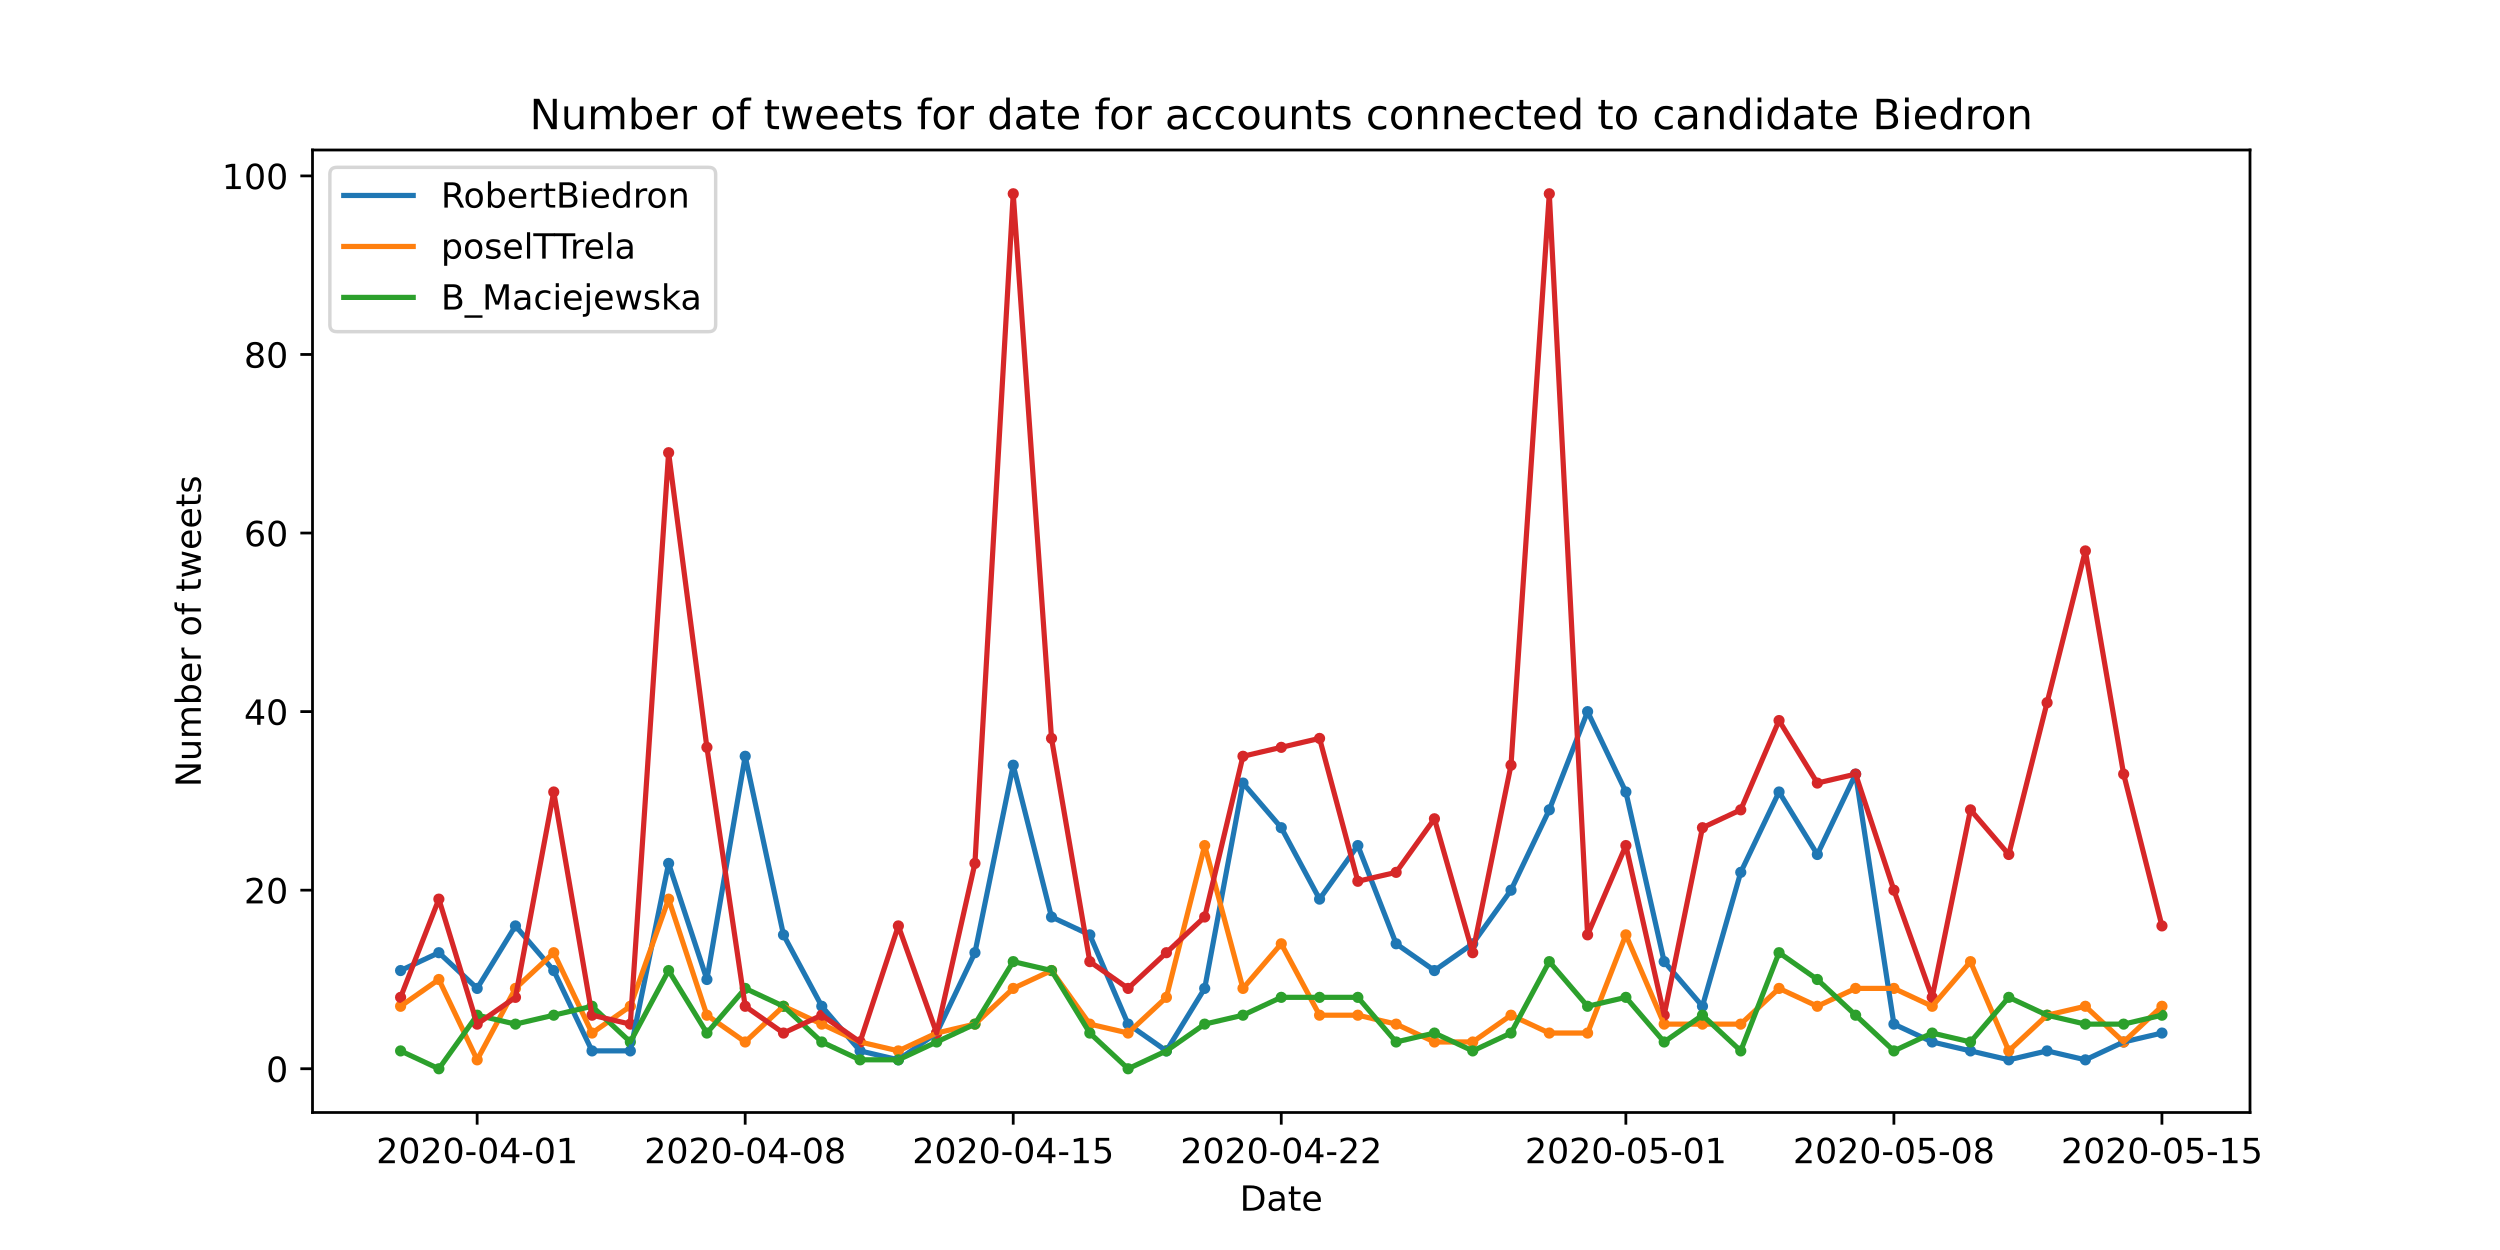 <?xml version="1.0" encoding="utf-8" standalone="no"?>
<!DOCTYPE svg PUBLIC "-//W3C//DTD SVG 1.1//EN"
  "http://www.w3.org/Graphics/SVG/1.1/DTD/svg11.dtd">
<!-- Created with matplotlib (https://matplotlib.org/) -->
<svg height="360pt" version="1.1" viewBox="0 0 720 360" width="720pt" xmlns="http://www.w3.org/2000/svg" xmlns:xlink="http://www.w3.org/1999/xlink">
 <defs>
  <style type="text/css">
*{stroke-linecap:butt;stroke-linejoin:round;}
  </style>
 </defs>
 <g id="figure_1">
  <g id="patch_1">
   <path d="M 0 360 
L 720 360 
L 720 0 
L 0 0 
z
" style="fill:#ffffff;"/>
  </g>
  <g id="axes_1">
   <g id="patch_2">
    <path d="M 90 320.4 
L 648 320.4 
L 648 43.2 
L 90 43.2 
z
" style="fill:#ffffff;"/>
   </g>
   <g id="PathCollection_1">
    <defs>
     <path d="M 0 1.118 
C 0.297 1.118 0.581 1 0.791 0.791 
C 1 0.581 1.118 0.297 1.118 0 
C 1.118 -0.297 1 -0.581 0.791 -0.791 
C 0.581 -1 0.297 -1.118 0 -1.118 
C -0.297 -1.118 -0.581 -1 -0.791 -0.791 
C -1 -0.581 -1.118 -0.297 -1.118 0 
C -1.118 0.297 -1 0.581 -0.791 0.791 
C -0.581 1 -0.297 1.118 0 1.118 
z
" id="m4a9b9f794b" style="stroke:#1f77b4;"/>
    </defs>
    <g clip-path="url(#p8988d29611)">
     <use style="fill:#1f77b4;stroke:#1f77b4;" x="115.364" xlink:href="#m4a9b9f794b" y="279.514"/>
     <use style="fill:#1f77b4;stroke:#1f77b4;" x="126.391" xlink:href="#m4a9b9f794b" y="274.371"/>
     <use style="fill:#1f77b4;stroke:#1f77b4;" x="137.419" xlink:href="#m4a9b9f794b" y="284.657"/>
     <use style="fill:#1f77b4;stroke:#1f77b4;" x="148.447" xlink:href="#m4a9b9f794b" y="266.657"/>
     <use style="fill:#1f77b4;stroke:#1f77b4;" x="159.474" xlink:href="#m4a9b9f794b" y="279.514"/>
     <use style="fill:#1f77b4;stroke:#1f77b4;" x="170.502" xlink:href="#m4a9b9f794b" y="302.657"/>
     <use style="fill:#1f77b4;stroke:#1f77b4;" x="181.53" xlink:href="#m4a9b9f794b" y="302.657"/>
     <use style="fill:#1f77b4;stroke:#1f77b4;" x="192.557" xlink:href="#m4a9b9f794b" y="248.657"/>
     <use style="fill:#1f77b4;stroke:#1f77b4;" x="203.585" xlink:href="#m4a9b9f794b" y="282.086"/>
     <use style="fill:#1f77b4;stroke:#1f77b4;" x="214.613" xlink:href="#m4a9b9f794b" y="217.8"/>
     <use style="fill:#1f77b4;stroke:#1f77b4;" x="225.64" xlink:href="#m4a9b9f794b" y="269.229"/>
     <use style="fill:#1f77b4;stroke:#1f77b4;" x="236.668" xlink:href="#m4a9b9f794b" y="289.8"/>
     <use style="fill:#1f77b4;stroke:#1f77b4;" x="247.696" xlink:href="#m4a9b9f794b" y="302.657"/>
     <use style="fill:#1f77b4;stroke:#1f77b4;" x="258.723" xlink:href="#m4a9b9f794b" y="305.229"/>
     <use style="fill:#1f77b4;stroke:#1f77b4;" x="269.751" xlink:href="#m4a9b9f794b" y="297.514"/>
     <use style="fill:#1f77b4;stroke:#1f77b4;" x="280.779" xlink:href="#m4a9b9f794b" y="274.371"/>
     <use style="fill:#1f77b4;stroke:#1f77b4;" x="291.806" xlink:href="#m4a9b9f794b" y="220.371"/>
     <use style="fill:#1f77b4;stroke:#1f77b4;" x="302.834" xlink:href="#m4a9b9f794b" y="264.086"/>
     <use style="fill:#1f77b4;stroke:#1f77b4;" x="313.862" xlink:href="#m4a9b9f794b" y="269.229"/>
     <use style="fill:#1f77b4;stroke:#1f77b4;" x="324.889" xlink:href="#m4a9b9f794b" y="294.943"/>
     <use style="fill:#1f77b4;stroke:#1f77b4;" x="335.917" xlink:href="#m4a9b9f794b" y="302.657"/>
     <use style="fill:#1f77b4;stroke:#1f77b4;" x="346.945" xlink:href="#m4a9b9f794b" y="284.657"/>
     <use style="fill:#1f77b4;stroke:#1f77b4;" x="357.972" xlink:href="#m4a9b9f794b" y="225.514"/>
     <use style="fill:#1f77b4;stroke:#1f77b4;" x="369" xlink:href="#m4a9b9f794b" y="238.371"/>
     <use style="fill:#1f77b4;stroke:#1f77b4;" x="380.028" xlink:href="#m4a9b9f794b" y="258.943"/>
     <use style="fill:#1f77b4;stroke:#1f77b4;" x="391.055" xlink:href="#m4a9b9f794b" y="243.514"/>
     <use style="fill:#1f77b4;stroke:#1f77b4;" x="402.083" xlink:href="#m4a9b9f794b" y="271.8"/>
     <use style="fill:#1f77b4;stroke:#1f77b4;" x="413.111" xlink:href="#m4a9b9f794b" y="279.514"/>
     <use style="fill:#1f77b4;stroke:#1f77b4;" x="424.138" xlink:href="#m4a9b9f794b" y="271.8"/>
     <use style="fill:#1f77b4;stroke:#1f77b4;" x="435.166" xlink:href="#m4a9b9f794b" y="256.371"/>
     <use style="fill:#1f77b4;stroke:#1f77b4;" x="446.194" xlink:href="#m4a9b9f794b" y="233.229"/>
     <use style="fill:#1f77b4;stroke:#1f77b4;" x="457.221" xlink:href="#m4a9b9f794b" y="204.943"/>
     <use style="fill:#1f77b4;stroke:#1f77b4;" x="468.249" xlink:href="#m4a9b9f794b" y="228.086"/>
     <use style="fill:#1f77b4;stroke:#1f77b4;" x="479.277" xlink:href="#m4a9b9f794b" y="276.943"/>
     <use style="fill:#1f77b4;stroke:#1f77b4;" x="490.304" xlink:href="#m4a9b9f794b" y="289.8"/>
     <use style="fill:#1f77b4;stroke:#1f77b4;" x="501.332" xlink:href="#m4a9b9f794b" y="251.229"/>
     <use style="fill:#1f77b4;stroke:#1f77b4;" x="512.36" xlink:href="#m4a9b9f794b" y="228.086"/>
     <use style="fill:#1f77b4;stroke:#1f77b4;" x="523.387" xlink:href="#m4a9b9f794b" y="246.086"/>
     <use style="fill:#1f77b4;stroke:#1f77b4;" x="534.415" xlink:href="#m4a9b9f794b" y="222.943"/>
     <use style="fill:#1f77b4;stroke:#1f77b4;" x="545.443" xlink:href="#m4a9b9f794b" y="294.943"/>
     <use style="fill:#1f77b4;stroke:#1f77b4;" x="556.47" xlink:href="#m4a9b9f794b" y="300.086"/>
     <use style="fill:#1f77b4;stroke:#1f77b4;" x="567.498" xlink:href="#m4a9b9f794b" y="302.657"/>
     <use style="fill:#1f77b4;stroke:#1f77b4;" x="578.526" xlink:href="#m4a9b9f794b" y="305.229"/>
     <use style="fill:#1f77b4;stroke:#1f77b4;" x="589.553" xlink:href="#m4a9b9f794b" y="302.657"/>
     <use style="fill:#1f77b4;stroke:#1f77b4;" x="600.581" xlink:href="#m4a9b9f794b" y="305.229"/>
     <use style="fill:#1f77b4;stroke:#1f77b4;" x="611.609" xlink:href="#m4a9b9f794b" y="300.086"/>
     <use style="fill:#1f77b4;stroke:#1f77b4;" x="622.636" xlink:href="#m4a9b9f794b" y="297.514"/>
    </g>
   </g>
   <g id="PathCollection_2">
    <defs>
     <path d="M 0 1.118 
C 0.297 1.118 0.581 1 0.791 0.791 
C 1 0.581 1.118 0.297 1.118 0 
C 1.118 -0.297 1 -0.581 0.791 -0.791 
C 0.581 -1 0.297 -1.118 0 -1.118 
C -0.297 -1.118 -0.581 -1 -0.791 -0.791 
C -1 -0.581 -1.118 -0.297 -1.118 0 
C -1.118 0.297 -1 0.581 -0.791 0.791 
C -0.581 1 -0.297 1.118 0 1.118 
z
" id="ma53cc95280" style="stroke:#ff7f0e;"/>
    </defs>
    <g clip-path="url(#p8988d29611)">
     <use style="fill:#ff7f0e;stroke:#ff7f0e;" x="115.364" xlink:href="#ma53cc95280" y="289.8"/>
     <use style="fill:#ff7f0e;stroke:#ff7f0e;" x="126.391" xlink:href="#ma53cc95280" y="282.086"/>
     <use style="fill:#ff7f0e;stroke:#ff7f0e;" x="137.419" xlink:href="#ma53cc95280" y="305.229"/>
     <use style="fill:#ff7f0e;stroke:#ff7f0e;" x="148.447" xlink:href="#ma53cc95280" y="284.657"/>
     <use style="fill:#ff7f0e;stroke:#ff7f0e;" x="159.474" xlink:href="#ma53cc95280" y="274.371"/>
     <use style="fill:#ff7f0e;stroke:#ff7f0e;" x="170.502" xlink:href="#ma53cc95280" y="297.514"/>
     <use style="fill:#ff7f0e;stroke:#ff7f0e;" x="181.53" xlink:href="#ma53cc95280" y="289.8"/>
     <use style="fill:#ff7f0e;stroke:#ff7f0e;" x="192.557" xlink:href="#ma53cc95280" y="258.943"/>
     <use style="fill:#ff7f0e;stroke:#ff7f0e;" x="203.585" xlink:href="#ma53cc95280" y="292.371"/>
     <use style="fill:#ff7f0e;stroke:#ff7f0e;" x="214.613" xlink:href="#ma53cc95280" y="300.086"/>
     <use style="fill:#ff7f0e;stroke:#ff7f0e;" x="225.64" xlink:href="#ma53cc95280" y="289.8"/>
     <use style="fill:#ff7f0e;stroke:#ff7f0e;" x="236.668" xlink:href="#ma53cc95280" y="294.943"/>
     <use style="fill:#ff7f0e;stroke:#ff7f0e;" x="247.696" xlink:href="#ma53cc95280" y="300.086"/>
     <use style="fill:#ff7f0e;stroke:#ff7f0e;" x="258.723" xlink:href="#ma53cc95280" y="302.657"/>
     <use style="fill:#ff7f0e;stroke:#ff7f0e;" x="269.751" xlink:href="#ma53cc95280" y="297.514"/>
     <use style="fill:#ff7f0e;stroke:#ff7f0e;" x="280.779" xlink:href="#ma53cc95280" y="294.943"/>
     <use style="fill:#ff7f0e;stroke:#ff7f0e;" x="291.806" xlink:href="#ma53cc95280" y="284.657"/>
     <use style="fill:#ff7f0e;stroke:#ff7f0e;" x="302.834" xlink:href="#ma53cc95280" y="279.514"/>
     <use style="fill:#ff7f0e;stroke:#ff7f0e;" x="313.862" xlink:href="#ma53cc95280" y="294.943"/>
     <use style="fill:#ff7f0e;stroke:#ff7f0e;" x="324.889" xlink:href="#ma53cc95280" y="297.514"/>
     <use style="fill:#ff7f0e;stroke:#ff7f0e;" x="335.917" xlink:href="#ma53cc95280" y="287.229"/>
     <use style="fill:#ff7f0e;stroke:#ff7f0e;" x="346.945" xlink:href="#ma53cc95280" y="243.514"/>
     <use style="fill:#ff7f0e;stroke:#ff7f0e;" x="357.972" xlink:href="#ma53cc95280" y="284.657"/>
     <use style="fill:#ff7f0e;stroke:#ff7f0e;" x="369" xlink:href="#ma53cc95280" y="271.8"/>
     <use style="fill:#ff7f0e;stroke:#ff7f0e;" x="380.028" xlink:href="#ma53cc95280" y="292.371"/>
     <use style="fill:#ff7f0e;stroke:#ff7f0e;" x="391.055" xlink:href="#ma53cc95280" y="292.371"/>
     <use style="fill:#ff7f0e;stroke:#ff7f0e;" x="402.083" xlink:href="#ma53cc95280" y="294.943"/>
     <use style="fill:#ff7f0e;stroke:#ff7f0e;" x="413.111" xlink:href="#ma53cc95280" y="300.086"/>
     <use style="fill:#ff7f0e;stroke:#ff7f0e;" x="424.138" xlink:href="#ma53cc95280" y="300.086"/>
     <use style="fill:#ff7f0e;stroke:#ff7f0e;" x="435.166" xlink:href="#ma53cc95280" y="292.371"/>
     <use style="fill:#ff7f0e;stroke:#ff7f0e;" x="446.194" xlink:href="#ma53cc95280" y="297.514"/>
     <use style="fill:#ff7f0e;stroke:#ff7f0e;" x="457.221" xlink:href="#ma53cc95280" y="297.514"/>
     <use style="fill:#ff7f0e;stroke:#ff7f0e;" x="468.249" xlink:href="#ma53cc95280" y="269.229"/>
     <use style="fill:#ff7f0e;stroke:#ff7f0e;" x="479.277" xlink:href="#ma53cc95280" y="294.943"/>
     <use style="fill:#ff7f0e;stroke:#ff7f0e;" x="490.304" xlink:href="#ma53cc95280" y="294.943"/>
     <use style="fill:#ff7f0e;stroke:#ff7f0e;" x="501.332" xlink:href="#ma53cc95280" y="294.943"/>
     <use style="fill:#ff7f0e;stroke:#ff7f0e;" x="512.36" xlink:href="#ma53cc95280" y="284.657"/>
     <use style="fill:#ff7f0e;stroke:#ff7f0e;" x="523.387" xlink:href="#ma53cc95280" y="289.8"/>
     <use style="fill:#ff7f0e;stroke:#ff7f0e;" x="534.415" xlink:href="#ma53cc95280" y="284.657"/>
     <use style="fill:#ff7f0e;stroke:#ff7f0e;" x="545.443" xlink:href="#ma53cc95280" y="284.657"/>
     <use style="fill:#ff7f0e;stroke:#ff7f0e;" x="556.47" xlink:href="#ma53cc95280" y="289.8"/>
     <use style="fill:#ff7f0e;stroke:#ff7f0e;" x="567.498" xlink:href="#ma53cc95280" y="276.943"/>
     <use style="fill:#ff7f0e;stroke:#ff7f0e;" x="578.526" xlink:href="#ma53cc95280" y="302.657"/>
     <use style="fill:#ff7f0e;stroke:#ff7f0e;" x="589.553" xlink:href="#ma53cc95280" y="292.371"/>
     <use style="fill:#ff7f0e;stroke:#ff7f0e;" x="600.581" xlink:href="#ma53cc95280" y="289.8"/>
     <use style="fill:#ff7f0e;stroke:#ff7f0e;" x="611.609" xlink:href="#ma53cc95280" y="300.086"/>
     <use style="fill:#ff7f0e;stroke:#ff7f0e;" x="622.636" xlink:href="#ma53cc95280" y="289.8"/>
    </g>
   </g>
   <g id="PathCollection_3">
    <defs>
     <path d="M 0 1.118 
C 0.297 1.118 0.581 1 0.791 0.791 
C 1 0.581 1.118 0.297 1.118 0 
C 1.118 -0.297 1 -0.581 0.791 -0.791 
C 0.581 -1 0.297 -1.118 0 -1.118 
C -0.297 -1.118 -0.581 -1 -0.791 -0.791 
C -1 -0.581 -1.118 -0.297 -1.118 0 
C -1.118 0.297 -1 0.581 -0.791 0.791 
C -0.581 1 -0.297 1.118 0 1.118 
z
" id="m87c35c3c28" style="stroke:#2ca02c;"/>
    </defs>
    <g clip-path="url(#p8988d29611)">
     <use style="fill:#2ca02c;stroke:#2ca02c;" x="115.364" xlink:href="#m87c35c3c28" y="302.657"/>
     <use style="fill:#2ca02c;stroke:#2ca02c;" x="126.391" xlink:href="#m87c35c3c28" y="307.8"/>
     <use style="fill:#2ca02c;stroke:#2ca02c;" x="137.419" xlink:href="#m87c35c3c28" y="292.371"/>
     <use style="fill:#2ca02c;stroke:#2ca02c;" x="148.447" xlink:href="#m87c35c3c28" y="294.943"/>
     <use style="fill:#2ca02c;stroke:#2ca02c;" x="159.474" xlink:href="#m87c35c3c28" y="292.371"/>
     <use style="fill:#2ca02c;stroke:#2ca02c;" x="170.502" xlink:href="#m87c35c3c28" y="289.8"/>
     <use style="fill:#2ca02c;stroke:#2ca02c;" x="181.53" xlink:href="#m87c35c3c28" y="300.086"/>
     <use style="fill:#2ca02c;stroke:#2ca02c;" x="192.557" xlink:href="#m87c35c3c28" y="279.514"/>
     <use style="fill:#2ca02c;stroke:#2ca02c;" x="203.585" xlink:href="#m87c35c3c28" y="297.514"/>
     <use style="fill:#2ca02c;stroke:#2ca02c;" x="214.613" xlink:href="#m87c35c3c28" y="284.657"/>
     <use style="fill:#2ca02c;stroke:#2ca02c;" x="225.64" xlink:href="#m87c35c3c28" y="289.8"/>
     <use style="fill:#2ca02c;stroke:#2ca02c;" x="236.668" xlink:href="#m87c35c3c28" y="300.086"/>
     <use style="fill:#2ca02c;stroke:#2ca02c;" x="247.696" xlink:href="#m87c35c3c28" y="305.229"/>
     <use style="fill:#2ca02c;stroke:#2ca02c;" x="258.723" xlink:href="#m87c35c3c28" y="305.229"/>
     <use style="fill:#2ca02c;stroke:#2ca02c;" x="269.751" xlink:href="#m87c35c3c28" y="300.086"/>
     <use style="fill:#2ca02c;stroke:#2ca02c;" x="280.779" xlink:href="#m87c35c3c28" y="294.943"/>
     <use style="fill:#2ca02c;stroke:#2ca02c;" x="291.806" xlink:href="#m87c35c3c28" y="276.943"/>
     <use style="fill:#2ca02c;stroke:#2ca02c;" x="302.834" xlink:href="#m87c35c3c28" y="279.514"/>
     <use style="fill:#2ca02c;stroke:#2ca02c;" x="313.862" xlink:href="#m87c35c3c28" y="297.514"/>
     <use style="fill:#2ca02c;stroke:#2ca02c;" x="324.889" xlink:href="#m87c35c3c28" y="307.8"/>
     <use style="fill:#2ca02c;stroke:#2ca02c;" x="335.917" xlink:href="#m87c35c3c28" y="302.657"/>
     <use style="fill:#2ca02c;stroke:#2ca02c;" x="346.945" xlink:href="#m87c35c3c28" y="294.943"/>
     <use style="fill:#2ca02c;stroke:#2ca02c;" x="357.972" xlink:href="#m87c35c3c28" y="292.371"/>
     <use style="fill:#2ca02c;stroke:#2ca02c;" x="369" xlink:href="#m87c35c3c28" y="287.229"/>
     <use style="fill:#2ca02c;stroke:#2ca02c;" x="380.028" xlink:href="#m87c35c3c28" y="287.229"/>
     <use style="fill:#2ca02c;stroke:#2ca02c;" x="391.055" xlink:href="#m87c35c3c28" y="287.229"/>
     <use style="fill:#2ca02c;stroke:#2ca02c;" x="402.083" xlink:href="#m87c35c3c28" y="300.086"/>
     <use style="fill:#2ca02c;stroke:#2ca02c;" x="413.111" xlink:href="#m87c35c3c28" y="297.514"/>
     <use style="fill:#2ca02c;stroke:#2ca02c;" x="424.138" xlink:href="#m87c35c3c28" y="302.657"/>
     <use style="fill:#2ca02c;stroke:#2ca02c;" x="435.166" xlink:href="#m87c35c3c28" y="297.514"/>
     <use style="fill:#2ca02c;stroke:#2ca02c;" x="446.194" xlink:href="#m87c35c3c28" y="276.943"/>
     <use style="fill:#2ca02c;stroke:#2ca02c;" x="457.221" xlink:href="#m87c35c3c28" y="289.8"/>
     <use style="fill:#2ca02c;stroke:#2ca02c;" x="468.249" xlink:href="#m87c35c3c28" y="287.229"/>
     <use style="fill:#2ca02c;stroke:#2ca02c;" x="479.277" xlink:href="#m87c35c3c28" y="300.086"/>
     <use style="fill:#2ca02c;stroke:#2ca02c;" x="490.304" xlink:href="#m87c35c3c28" y="292.371"/>
     <use style="fill:#2ca02c;stroke:#2ca02c;" x="501.332" xlink:href="#m87c35c3c28" y="302.657"/>
     <use style="fill:#2ca02c;stroke:#2ca02c;" x="512.36" xlink:href="#m87c35c3c28" y="274.371"/>
     <use style="fill:#2ca02c;stroke:#2ca02c;" x="523.387" xlink:href="#m87c35c3c28" y="282.086"/>
     <use style="fill:#2ca02c;stroke:#2ca02c;" x="534.415" xlink:href="#m87c35c3c28" y="292.371"/>
     <use style="fill:#2ca02c;stroke:#2ca02c;" x="545.443" xlink:href="#m87c35c3c28" y="302.657"/>
     <use style="fill:#2ca02c;stroke:#2ca02c;" x="556.47" xlink:href="#m87c35c3c28" y="297.514"/>
     <use style="fill:#2ca02c;stroke:#2ca02c;" x="567.498" xlink:href="#m87c35c3c28" y="300.086"/>
     <use style="fill:#2ca02c;stroke:#2ca02c;" x="578.526" xlink:href="#m87c35c3c28" y="287.229"/>
     <use style="fill:#2ca02c;stroke:#2ca02c;" x="589.553" xlink:href="#m87c35c3c28" y="292.371"/>
     <use style="fill:#2ca02c;stroke:#2ca02c;" x="600.581" xlink:href="#m87c35c3c28" y="294.943"/>
     <use style="fill:#2ca02c;stroke:#2ca02c;" x="611.609" xlink:href="#m87c35c3c28" y="294.943"/>
     <use style="fill:#2ca02c;stroke:#2ca02c;" x="622.636" xlink:href="#m87c35c3c28" y="292.371"/>
    </g>
   </g>
   <g id="PathCollection_4">
    <defs>
     <path d="M 0 1.118 
C 0.297 1.118 0.581 1 0.791 0.791 
C 1 0.581 1.118 0.297 1.118 0 
C 1.118 -0.297 1 -0.581 0.791 -0.791 
C 0.581 -1 0.297 -1.118 0 -1.118 
C -0.297 -1.118 -0.581 -1 -0.791 -0.791 
C -1 -0.581 -1.118 -0.297 -1.118 0 
C -1.118 0.297 -1 0.581 -0.791 0.791 
C -0.581 1 -0.297 1.118 0 1.118 
z
" id="mb2f91c2a79" style="stroke:#d62728;"/>
    </defs>
    <g clip-path="url(#p8988d29611)">
     <use style="fill:#d62728;stroke:#d62728;" x="115.364" xlink:href="#mb2f91c2a79" y="287.229"/>
     <use style="fill:#d62728;stroke:#d62728;" x="126.391" xlink:href="#mb2f91c2a79" y="258.943"/>
     <use style="fill:#d62728;stroke:#d62728;" x="137.419" xlink:href="#mb2f91c2a79" y="294.943"/>
     <use style="fill:#d62728;stroke:#d62728;" x="148.447" xlink:href="#mb2f91c2a79" y="287.229"/>
     <use style="fill:#d62728;stroke:#d62728;" x="159.474" xlink:href="#mb2f91c2a79" y="228.086"/>
     <use style="fill:#d62728;stroke:#d62728;" x="170.502" xlink:href="#mb2f91c2a79" y="292.371"/>
     <use style="fill:#d62728;stroke:#d62728;" x="181.53" xlink:href="#mb2f91c2a79" y="294.943"/>
     <use style="fill:#d62728;stroke:#d62728;" x="192.557" xlink:href="#mb2f91c2a79" y="130.371"/>
     <use style="fill:#d62728;stroke:#d62728;" x="203.585" xlink:href="#mb2f91c2a79" y="215.229"/>
     <use style="fill:#d62728;stroke:#d62728;" x="214.613" xlink:href="#mb2f91c2a79" y="289.8"/>
     <use style="fill:#d62728;stroke:#d62728;" x="225.64" xlink:href="#mb2f91c2a79" y="297.514"/>
     <use style="fill:#d62728;stroke:#d62728;" x="236.668" xlink:href="#mb2f91c2a79" y="292.371"/>
     <use style="fill:#d62728;stroke:#d62728;" x="247.696" xlink:href="#mb2f91c2a79" y="300.086"/>
     <use style="fill:#d62728;stroke:#d62728;" x="258.723" xlink:href="#mb2f91c2a79" y="266.657"/>
     <use style="fill:#d62728;stroke:#d62728;" x="269.751" xlink:href="#mb2f91c2a79" y="297.514"/>
     <use style="fill:#d62728;stroke:#d62728;" x="280.779" xlink:href="#mb2f91c2a79" y="248.657"/>
     <use style="fill:#d62728;stroke:#d62728;" x="291.806" xlink:href="#mb2f91c2a79" y="55.8"/>
     <use style="fill:#d62728;stroke:#d62728;" x="302.834" xlink:href="#mb2f91c2a79" y="212.657"/>
     <use style="fill:#d62728;stroke:#d62728;" x="313.862" xlink:href="#mb2f91c2a79" y="276.943"/>
     <use style="fill:#d62728;stroke:#d62728;" x="324.889" xlink:href="#mb2f91c2a79" y="284.657"/>
     <use style="fill:#d62728;stroke:#d62728;" x="335.917" xlink:href="#mb2f91c2a79" y="274.371"/>
     <use style="fill:#d62728;stroke:#d62728;" x="346.945" xlink:href="#mb2f91c2a79" y="264.086"/>
     <use style="fill:#d62728;stroke:#d62728;" x="357.972" xlink:href="#mb2f91c2a79" y="217.8"/>
     <use style="fill:#d62728;stroke:#d62728;" x="369" xlink:href="#mb2f91c2a79" y="215.229"/>
     <use style="fill:#d62728;stroke:#d62728;" x="380.028" xlink:href="#mb2f91c2a79" y="212.657"/>
     <use style="fill:#d62728;stroke:#d62728;" x="391.055" xlink:href="#mb2f91c2a79" y="253.8"/>
     <use style="fill:#d62728;stroke:#d62728;" x="402.083" xlink:href="#mb2f91c2a79" y="251.229"/>
     <use style="fill:#d62728;stroke:#d62728;" x="413.111" xlink:href="#mb2f91c2a79" y="235.8"/>
     <use style="fill:#d62728;stroke:#d62728;" x="424.138" xlink:href="#mb2f91c2a79" y="274.371"/>
     <use style="fill:#d62728;stroke:#d62728;" x="435.166" xlink:href="#mb2f91c2a79" y="220.371"/>
     <use style="fill:#d62728;stroke:#d62728;" x="446.194" xlink:href="#mb2f91c2a79" y="55.8"/>
     <use style="fill:#d62728;stroke:#d62728;" x="457.221" xlink:href="#mb2f91c2a79" y="269.229"/>
     <use style="fill:#d62728;stroke:#d62728;" x="468.249" xlink:href="#mb2f91c2a79" y="243.514"/>
     <use style="fill:#d62728;stroke:#d62728;" x="479.277" xlink:href="#mb2f91c2a79" y="292.371"/>
     <use style="fill:#d62728;stroke:#d62728;" x="490.304" xlink:href="#mb2f91c2a79" y="238.371"/>
     <use style="fill:#d62728;stroke:#d62728;" x="501.332" xlink:href="#mb2f91c2a79" y="233.229"/>
     <use style="fill:#d62728;stroke:#d62728;" x="512.36" xlink:href="#mb2f91c2a79" y="207.514"/>
     <use style="fill:#d62728;stroke:#d62728;" x="523.387" xlink:href="#mb2f91c2a79" y="225.514"/>
     <use style="fill:#d62728;stroke:#d62728;" x="534.415" xlink:href="#mb2f91c2a79" y="222.943"/>
     <use style="fill:#d62728;stroke:#d62728;" x="545.443" xlink:href="#mb2f91c2a79" y="256.371"/>
     <use style="fill:#d62728;stroke:#d62728;" x="556.47" xlink:href="#mb2f91c2a79" y="287.229"/>
     <use style="fill:#d62728;stroke:#d62728;" x="567.498" xlink:href="#mb2f91c2a79" y="233.229"/>
     <use style="fill:#d62728;stroke:#d62728;" x="578.526" xlink:href="#mb2f91c2a79" y="246.086"/>
     <use style="fill:#d62728;stroke:#d62728;" x="589.553" xlink:href="#mb2f91c2a79" y="202.371"/>
     <use style="fill:#d62728;stroke:#d62728;" x="600.581" xlink:href="#mb2f91c2a79" y="158.657"/>
     <use style="fill:#d62728;stroke:#d62728;" x="611.609" xlink:href="#mb2f91c2a79" y="222.943"/>
     <use style="fill:#d62728;stroke:#d62728;" x="622.636" xlink:href="#mb2f91c2a79" y="266.657"/>
    </g>
   </g>
   <g id="matplotlib.axis_1">
    <g id="xtick_1">
     <g id="line2d_1">
      <defs>
       <path d="M 0 0 
L 0 3.5 
" id="m51d6876f8e" style="stroke:#000000;stroke-width:0.8;"/>
      </defs>
      <g>
       <use style="stroke:#000000;stroke-width:0.8;" x="137.419" xlink:href="#m51d6876f8e" y="320.4"/>
      </g>
     </g>
     <g id="text_1">
      <!-- 2020-04-01 -->
      <defs>
       <path d="M 19.188 8.297 
L 53.609 8.297 
L 53.609 0 
L 7.328 0 
L 7.328 8.297 
Q 12.938 14.109 22.625 23.891 
Q 32.328 33.688 34.812 36.531 
Q 39.547 41.844 41.422 45.531 
Q 43.312 49.219 43.312 52.781 
Q 43.312 58.594 39.234 62.25 
Q 35.156 65.922 28.609 65.922 
Q 23.969 65.922 18.812 64.312 
Q 13.672 62.703 7.812 59.422 
L 7.812 69.391 
Q 13.766 71.781 18.938 73 
Q 24.125 74.219 28.422 74.219 
Q 39.75 74.219 46.484 68.547 
Q 53.219 62.891 53.219 53.422 
Q 53.219 48.922 51.531 44.891 
Q 49.859 40.875 45.406 35.406 
Q 44.188 33.984 37.641 27.219 
Q 31.109 20.453 19.188 8.297 
z
" id="DejaVuSans-50"/>
       <path d="M 31.781 66.406 
Q 24.172 66.406 20.328 58.906 
Q 16.5 51.422 16.5 36.375 
Q 16.5 21.391 20.328 13.891 
Q 24.172 6.391 31.781 6.391 
Q 39.453 6.391 43.281 13.891 
Q 47.125 21.391 47.125 36.375 
Q 47.125 51.422 43.281 58.906 
Q 39.453 66.406 31.781 66.406 
z
M 31.781 74.219 
Q 44.047 74.219 50.516 64.516 
Q 56.984 54.828 56.984 36.375 
Q 56.984 17.969 50.516 8.266 
Q 44.047 -1.422 31.781 -1.422 
Q 19.531 -1.422 13.062 8.266 
Q 6.594 17.969 6.594 36.375 
Q 6.594 54.828 13.062 64.516 
Q 19.531 74.219 31.781 74.219 
z
" id="DejaVuSans-48"/>
       <path d="M 4.891 31.391 
L 31.203 31.391 
L 31.203 23.391 
L 4.891 23.391 
z
" id="DejaVuSans-45"/>
       <path d="M 37.797 64.312 
L 12.891 25.391 
L 37.797 25.391 
z
M 35.203 72.906 
L 47.609 72.906 
L 47.609 25.391 
L 58.016 25.391 
L 58.016 17.188 
L 47.609 17.188 
L 47.609 0 
L 37.797 0 
L 37.797 17.188 
L 4.891 17.188 
L 4.891 26.703 
z
" id="DejaVuSans-52"/>
       <path d="M 12.406 8.297 
L 28.516 8.297 
L 28.516 63.922 
L 10.984 60.406 
L 10.984 69.391 
L 28.422 72.906 
L 38.281 72.906 
L 38.281 8.297 
L 54.391 8.297 
L 54.391 0 
L 12.406 0 
z
" id="DejaVuSans-49"/>
      </defs>
      <g transform="translate(108.361 334.998)scale(0.1 -0.1)">
       <use xlink:href="#DejaVuSans-50"/>
       <use x="63.623" xlink:href="#DejaVuSans-48"/>
       <use x="127.246" xlink:href="#DejaVuSans-50"/>
       <use x="190.869" xlink:href="#DejaVuSans-48"/>
       <use x="254.492" xlink:href="#DejaVuSans-45"/>
       <use x="290.576" xlink:href="#DejaVuSans-48"/>
       <use x="354.199" xlink:href="#DejaVuSans-52"/>
       <use x="417.822" xlink:href="#DejaVuSans-45"/>
       <use x="453.906" xlink:href="#DejaVuSans-48"/>
       <use x="517.529" xlink:href="#DejaVuSans-49"/>
      </g>
     </g>
    </g>
    <g id="xtick_2">
     <g id="line2d_2">
      <g>
       <use style="stroke:#000000;stroke-width:0.8;" x="214.613" xlink:href="#m51d6876f8e" y="320.4"/>
      </g>
     </g>
     <g id="text_2">
      <!-- 2020-04-08 -->
      <defs>
       <path d="M 31.781 34.625 
Q 24.75 34.625 20.719 30.859 
Q 16.703 27.094 16.703 20.516 
Q 16.703 13.922 20.719 10.156 
Q 24.75 6.391 31.781 6.391 
Q 38.812 6.391 42.859 10.172 
Q 46.922 13.969 46.922 20.516 
Q 46.922 27.094 42.891 30.859 
Q 38.875 34.625 31.781 34.625 
z
M 21.922 38.812 
Q 15.578 40.375 12.031 44.719 
Q 8.5 49.078 8.5 55.328 
Q 8.5 64.062 14.719 69.141 
Q 20.953 74.219 31.781 74.219 
Q 42.672 74.219 48.875 69.141 
Q 55.078 64.062 55.078 55.328 
Q 55.078 49.078 51.531 44.719 
Q 48 40.375 41.703 38.812 
Q 48.828 37.156 52.797 32.312 
Q 56.781 27.484 56.781 20.516 
Q 56.781 9.906 50.312 4.234 
Q 43.844 -1.422 31.781 -1.422 
Q 19.734 -1.422 13.25 4.234 
Q 6.781 9.906 6.781 20.516 
Q 6.781 27.484 10.781 32.312 
Q 14.797 37.156 21.922 38.812 
z
M 18.312 54.391 
Q 18.312 48.734 21.844 45.562 
Q 25.391 42.391 31.781 42.391 
Q 38.141 42.391 41.719 45.562 
Q 45.312 48.734 45.312 54.391 
Q 45.312 60.062 41.719 63.234 
Q 38.141 66.406 31.781 66.406 
Q 25.391 66.406 21.844 63.234 
Q 18.312 60.062 18.312 54.391 
z
" id="DejaVuSans-56"/>
      </defs>
      <g transform="translate(185.555 334.998)scale(0.1 -0.1)">
       <use xlink:href="#DejaVuSans-50"/>
       <use x="63.623" xlink:href="#DejaVuSans-48"/>
       <use x="127.246" xlink:href="#DejaVuSans-50"/>
       <use x="190.869" xlink:href="#DejaVuSans-48"/>
       <use x="254.492" xlink:href="#DejaVuSans-45"/>
       <use x="290.576" xlink:href="#DejaVuSans-48"/>
       <use x="354.199" xlink:href="#DejaVuSans-52"/>
       <use x="417.822" xlink:href="#DejaVuSans-45"/>
       <use x="453.906" xlink:href="#DejaVuSans-48"/>
       <use x="517.529" xlink:href="#DejaVuSans-56"/>
      </g>
     </g>
    </g>
    <g id="xtick_3">
     <g id="line2d_3">
      <g>
       <use style="stroke:#000000;stroke-width:0.8;" x="291.806" xlink:href="#m51d6876f8e" y="320.4"/>
      </g>
     </g>
     <g id="text_3">
      <!-- 2020-04-15 -->
      <defs>
       <path d="M 10.797 72.906 
L 49.516 72.906 
L 49.516 64.594 
L 19.828 64.594 
L 19.828 46.734 
Q 21.969 47.469 24.109 47.828 
Q 26.266 48.188 28.422 48.188 
Q 40.625 48.188 47.75 41.5 
Q 54.891 34.812 54.891 23.391 
Q 54.891 11.625 47.562 5.094 
Q 40.234 -1.422 26.906 -1.422 
Q 22.312 -1.422 17.547 -0.641 
Q 12.797 0.141 7.719 1.703 
L 7.719 11.625 
Q 12.109 9.234 16.797 8.062 
Q 21.484 6.891 26.703 6.891 
Q 35.156 6.891 40.078 11.328 
Q 45.016 15.766 45.016 23.391 
Q 45.016 31 40.078 35.438 
Q 35.156 39.891 26.703 39.891 
Q 22.75 39.891 18.812 39.016 
Q 14.891 38.141 10.797 36.281 
z
" id="DejaVuSans-53"/>
      </defs>
      <g transform="translate(262.749 334.998)scale(0.1 -0.1)">
       <use xlink:href="#DejaVuSans-50"/>
       <use x="63.623" xlink:href="#DejaVuSans-48"/>
       <use x="127.246" xlink:href="#DejaVuSans-50"/>
       <use x="190.869" xlink:href="#DejaVuSans-48"/>
       <use x="254.492" xlink:href="#DejaVuSans-45"/>
       <use x="290.576" xlink:href="#DejaVuSans-48"/>
       <use x="354.199" xlink:href="#DejaVuSans-52"/>
       <use x="417.822" xlink:href="#DejaVuSans-45"/>
       <use x="453.906" xlink:href="#DejaVuSans-49"/>
       <use x="517.529" xlink:href="#DejaVuSans-53"/>
      </g>
     </g>
    </g>
    <g id="xtick_4">
     <g id="line2d_4">
      <g>
       <use style="stroke:#000000;stroke-width:0.8;" x="369" xlink:href="#m51d6876f8e" y="320.4"/>
      </g>
     </g>
     <g id="text_4">
      <!-- 2020-04-22 -->
      <g transform="translate(339.942 334.998)scale(0.1 -0.1)">
       <use xlink:href="#DejaVuSans-50"/>
       <use x="63.623" xlink:href="#DejaVuSans-48"/>
       <use x="127.246" xlink:href="#DejaVuSans-50"/>
       <use x="190.869" xlink:href="#DejaVuSans-48"/>
       <use x="254.492" xlink:href="#DejaVuSans-45"/>
       <use x="290.576" xlink:href="#DejaVuSans-48"/>
       <use x="354.199" xlink:href="#DejaVuSans-52"/>
       <use x="417.822" xlink:href="#DejaVuSans-45"/>
       <use x="453.906" xlink:href="#DejaVuSans-50"/>
       <use x="517.529" xlink:href="#DejaVuSans-50"/>
      </g>
     </g>
    </g>
    <g id="xtick_5">
     <g id="line2d_5">
      <g>
       <use style="stroke:#000000;stroke-width:0.8;" x="468.249" xlink:href="#m51d6876f8e" y="320.4"/>
      </g>
     </g>
     <g id="text_5">
      <!-- 2020-05-01 -->
      <g transform="translate(439.191 334.998)scale(0.1 -0.1)">
       <use xlink:href="#DejaVuSans-50"/>
       <use x="63.623" xlink:href="#DejaVuSans-48"/>
       <use x="127.246" xlink:href="#DejaVuSans-50"/>
       <use x="190.869" xlink:href="#DejaVuSans-48"/>
       <use x="254.492" xlink:href="#DejaVuSans-45"/>
       <use x="290.576" xlink:href="#DejaVuSans-48"/>
       <use x="354.199" xlink:href="#DejaVuSans-53"/>
       <use x="417.822" xlink:href="#DejaVuSans-45"/>
       <use x="453.906" xlink:href="#DejaVuSans-48"/>
       <use x="517.529" xlink:href="#DejaVuSans-49"/>
      </g>
     </g>
    </g>
    <g id="xtick_6">
     <g id="line2d_6">
      <g>
       <use style="stroke:#000000;stroke-width:0.8;" x="545.443" xlink:href="#m51d6876f8e" y="320.4"/>
      </g>
     </g>
     <g id="text_6">
      <!-- 2020-05-08 -->
      <g transform="translate(516.385 334.998)scale(0.1 -0.1)">
       <use xlink:href="#DejaVuSans-50"/>
       <use x="63.623" xlink:href="#DejaVuSans-48"/>
       <use x="127.246" xlink:href="#DejaVuSans-50"/>
       <use x="190.869" xlink:href="#DejaVuSans-48"/>
       <use x="254.492" xlink:href="#DejaVuSans-45"/>
       <use x="290.576" xlink:href="#DejaVuSans-48"/>
       <use x="354.199" xlink:href="#DejaVuSans-53"/>
       <use x="417.822" xlink:href="#DejaVuSans-45"/>
       <use x="453.906" xlink:href="#DejaVuSans-48"/>
       <use x="517.529" xlink:href="#DejaVuSans-56"/>
      </g>
     </g>
    </g>
    <g id="xtick_7">
     <g id="line2d_7">
      <g>
       <use style="stroke:#000000;stroke-width:0.8;" x="622.636" xlink:href="#m51d6876f8e" y="320.4"/>
      </g>
     </g>
     <g id="text_7">
      <!-- 2020-05-15 -->
      <g transform="translate(593.579 334.998)scale(0.1 -0.1)">
       <use xlink:href="#DejaVuSans-50"/>
       <use x="63.623" xlink:href="#DejaVuSans-48"/>
       <use x="127.246" xlink:href="#DejaVuSans-50"/>
       <use x="190.869" xlink:href="#DejaVuSans-48"/>
       <use x="254.492" xlink:href="#DejaVuSans-45"/>
       <use x="290.576" xlink:href="#DejaVuSans-48"/>
       <use x="354.199" xlink:href="#DejaVuSans-53"/>
       <use x="417.822" xlink:href="#DejaVuSans-45"/>
       <use x="453.906" xlink:href="#DejaVuSans-49"/>
       <use x="517.529" xlink:href="#DejaVuSans-53"/>
      </g>
     </g>
    </g>
    <g id="text_8">
     <!-- Date -->
     <defs>
      <path d="M 19.672 64.797 
L 19.672 8.109 
L 31.594 8.109 
Q 46.688 8.109 53.688 14.938 
Q 60.688 21.781 60.688 36.531 
Q 60.688 51.172 53.688 57.984 
Q 46.688 64.797 31.594 64.797 
z
M 9.812 72.906 
L 30.078 72.906 
Q 51.266 72.906 61.172 64.094 
Q 71.094 55.281 71.094 36.531 
Q 71.094 17.672 61.125 8.828 
Q 51.172 0 30.078 0 
L 9.812 0 
z
" id="DejaVuSans-68"/>
      <path d="M 34.281 27.484 
Q 23.391 27.484 19.188 25 
Q 14.984 22.516 14.984 16.5 
Q 14.984 11.719 18.141 8.906 
Q 21.297 6.109 26.703 6.109 
Q 34.188 6.109 38.703 11.406 
Q 43.219 16.703 43.219 25.484 
L 43.219 27.484 
z
M 52.203 31.203 
L 52.203 0 
L 43.219 0 
L 43.219 8.297 
Q 40.141 3.328 35.547 0.953 
Q 30.953 -1.422 24.312 -1.422 
Q 15.922 -1.422 10.953 3.297 
Q 6 8.016 6 15.922 
Q 6 25.141 12.172 29.828 
Q 18.359 34.516 30.609 34.516 
L 43.219 34.516 
L 43.219 35.406 
Q 43.219 41.609 39.141 45 
Q 35.062 48.391 27.688 48.391 
Q 23 48.391 18.547 47.266 
Q 14.109 46.141 10.016 43.891 
L 10.016 52.203 
Q 14.938 54.109 19.578 55.047 
Q 24.219 56 28.609 56 
Q 40.484 56 46.344 49.844 
Q 52.203 43.703 52.203 31.203 
z
" id="DejaVuSans-97"/>
      <path d="M 18.312 70.219 
L 18.312 54.688 
L 36.812 54.688 
L 36.812 47.703 
L 18.312 47.703 
L 18.312 18.016 
Q 18.312 11.328 20.141 9.422 
Q 21.969 7.516 27.594 7.516 
L 36.812 7.516 
L 36.812 0 
L 27.594 0 
Q 17.188 0 13.234 3.875 
Q 9.281 7.766 9.281 18.016 
L 9.281 47.703 
L 2.688 47.703 
L 2.688 54.688 
L 9.281 54.688 
L 9.281 70.219 
z
" id="DejaVuSans-116"/>
      <path d="M 56.203 29.594 
L 56.203 25.203 
L 14.891 25.203 
Q 15.484 15.922 20.484 11.062 
Q 25.484 6.203 34.422 6.203 
Q 39.594 6.203 44.453 7.469 
Q 49.312 8.734 54.109 11.281 
L 54.109 2.781 
Q 49.266 0.734 44.188 -0.344 
Q 39.109 -1.422 33.891 -1.422 
Q 20.797 -1.422 13.156 6.188 
Q 5.516 13.812 5.516 26.812 
Q 5.516 40.234 12.766 48.109 
Q 20.016 56 32.328 56 
Q 43.359 56 49.781 48.891 
Q 56.203 41.797 56.203 29.594 
z
M 47.219 32.234 
Q 47.125 39.594 43.094 43.984 
Q 39.062 48.391 32.422 48.391 
Q 24.906 48.391 20.391 44.141 
Q 15.875 39.891 15.188 32.172 
z
" id="DejaVuSans-101"/>
     </defs>
     <g transform="translate(357.049 348.677)scale(0.1 -0.1)">
      <use xlink:href="#DejaVuSans-68"/>
      <use x="77.002" xlink:href="#DejaVuSans-97"/>
      <use x="138.281" xlink:href="#DejaVuSans-116"/>
      <use x="177.49" xlink:href="#DejaVuSans-101"/>
     </g>
    </g>
   </g>
   <g id="matplotlib.axis_2">
    <g id="ytick_1">
     <g id="line2d_8">
      <defs>
       <path d="M 0 0 
L -3.5 0 
" id="m21125d4b40" style="stroke:#000000;stroke-width:0.8;"/>
      </defs>
      <g>
       <use style="stroke:#000000;stroke-width:0.8;" x="90" xlink:href="#m21125d4b40" y="307.8"/>
      </g>
     </g>
     <g id="text_9">
      <!-- 0 -->
      <g transform="translate(76.638 311.599)scale(0.1 -0.1)">
       <use xlink:href="#DejaVuSans-48"/>
      </g>
     </g>
    </g>
    <g id="ytick_2">
     <g id="line2d_9">
      <g>
       <use style="stroke:#000000;stroke-width:0.8;" x="90" xlink:href="#m21125d4b40" y="256.371"/>
      </g>
     </g>
     <g id="text_10">
      <!-- 20 -->
      <g transform="translate(70.275 260.171)scale(0.1 -0.1)">
       <use xlink:href="#DejaVuSans-50"/>
       <use x="63.623" xlink:href="#DejaVuSans-48"/>
      </g>
     </g>
    </g>
    <g id="ytick_3">
     <g id="line2d_10">
      <g>
       <use style="stroke:#000000;stroke-width:0.8;" x="90" xlink:href="#m21125d4b40" y="204.943"/>
      </g>
     </g>
     <g id="text_11">
      <!-- 40 -->
      <g transform="translate(70.275 208.742)scale(0.1 -0.1)">
       <use xlink:href="#DejaVuSans-52"/>
       <use x="63.623" xlink:href="#DejaVuSans-48"/>
      </g>
     </g>
    </g>
    <g id="ytick_4">
     <g id="line2d_11">
      <g>
       <use style="stroke:#000000;stroke-width:0.8;" x="90" xlink:href="#m21125d4b40" y="153.514"/>
      </g>
     </g>
     <g id="text_12">
      <!-- 60 -->
      <defs>
       <path d="M 33.016 40.375 
Q 26.375 40.375 22.484 35.828 
Q 18.609 31.297 18.609 23.391 
Q 18.609 15.531 22.484 10.953 
Q 26.375 6.391 33.016 6.391 
Q 39.656 6.391 43.531 10.953 
Q 47.406 15.531 47.406 23.391 
Q 47.406 31.297 43.531 35.828 
Q 39.656 40.375 33.016 40.375 
z
M 52.594 71.297 
L 52.594 62.312 
Q 48.875 64.062 45.094 64.984 
Q 41.312 65.922 37.594 65.922 
Q 27.828 65.922 22.672 59.328 
Q 17.531 52.734 16.797 39.406 
Q 19.672 43.656 24.016 45.922 
Q 28.375 48.188 33.594 48.188 
Q 44.578 48.188 50.953 41.516 
Q 57.328 34.859 57.328 23.391 
Q 57.328 12.156 50.688 5.359 
Q 44.047 -1.422 33.016 -1.422 
Q 20.359 -1.422 13.672 8.266 
Q 6.984 17.969 6.984 36.375 
Q 6.984 53.656 15.188 63.938 
Q 23.391 74.219 37.203 74.219 
Q 40.922 74.219 44.703 73.484 
Q 48.484 72.75 52.594 71.297 
z
" id="DejaVuSans-54"/>
      </defs>
      <g transform="translate(70.275 157.314)scale(0.1 -0.1)">
       <use xlink:href="#DejaVuSans-54"/>
       <use x="63.623" xlink:href="#DejaVuSans-48"/>
      </g>
     </g>
    </g>
    <g id="ytick_5">
     <g id="line2d_12">
      <g>
       <use style="stroke:#000000;stroke-width:0.8;" x="90" xlink:href="#m21125d4b40" y="102.086"/>
      </g>
     </g>
     <g id="text_13">
      <!-- 80 -->
      <g transform="translate(70.275 105.885)scale(0.1 -0.1)">
       <use xlink:href="#DejaVuSans-56"/>
       <use x="63.623" xlink:href="#DejaVuSans-48"/>
      </g>
     </g>
    </g>
    <g id="ytick_6">
     <g id="line2d_13">
      <g>
       <use style="stroke:#000000;stroke-width:0.8;" x="90" xlink:href="#m21125d4b40" y="50.657"/>
      </g>
     </g>
     <g id="text_14">
      <!-- 100 -->
      <g transform="translate(63.913 54.456)scale(0.1 -0.1)">
       <use xlink:href="#DejaVuSans-49"/>
       <use x="63.623" xlink:href="#DejaVuSans-48"/>
       <use x="127.246" xlink:href="#DejaVuSans-48"/>
      </g>
     </g>
    </g>
    <g id="text_15">
     <!-- Number of tweets -->
     <defs>
      <path d="M 9.812 72.906 
L 23.094 72.906 
L 55.422 11.922 
L 55.422 72.906 
L 64.984 72.906 
L 64.984 0 
L 51.703 0 
L 19.391 60.984 
L 19.391 0 
L 9.812 0 
z
" id="DejaVuSans-78"/>
      <path d="M 8.5 21.578 
L 8.5 54.688 
L 17.484 54.688 
L 17.484 21.922 
Q 17.484 14.156 20.5 10.266 
Q 23.531 6.391 29.594 6.391 
Q 36.859 6.391 41.078 11.031 
Q 45.312 15.672 45.312 23.688 
L 45.312 54.688 
L 54.297 54.688 
L 54.297 0 
L 45.312 0 
L 45.312 8.406 
Q 42.047 3.422 37.719 1 
Q 33.406 -1.422 27.688 -1.422 
Q 18.266 -1.422 13.375 4.438 
Q 8.5 10.297 8.5 21.578 
z
M 31.109 56 
z
" id="DejaVuSans-117"/>
      <path d="M 52 44.188 
Q 55.375 50.25 60.062 53.125 
Q 64.75 56 71.094 56 
Q 79.641 56 84.281 50.016 
Q 88.922 44.047 88.922 33.016 
L 88.922 0 
L 79.891 0 
L 79.891 32.719 
Q 79.891 40.578 77.094 44.375 
Q 74.312 48.188 68.609 48.188 
Q 61.625 48.188 57.562 43.547 
Q 53.516 38.922 53.516 30.906 
L 53.516 0 
L 44.484 0 
L 44.484 32.719 
Q 44.484 40.625 41.703 44.406 
Q 38.922 48.188 33.109 48.188 
Q 26.219 48.188 22.156 43.531 
Q 18.109 38.875 18.109 30.906 
L 18.109 0 
L 9.078 0 
L 9.078 54.688 
L 18.109 54.688 
L 18.109 46.188 
Q 21.188 51.219 25.484 53.609 
Q 29.781 56 35.688 56 
Q 41.656 56 45.828 52.969 
Q 50 49.953 52 44.188 
z
" id="DejaVuSans-109"/>
      <path d="M 48.688 27.297 
Q 48.688 37.203 44.609 42.844 
Q 40.531 48.484 33.406 48.484 
Q 26.266 48.484 22.188 42.844 
Q 18.109 37.203 18.109 27.297 
Q 18.109 17.391 22.188 11.75 
Q 26.266 6.109 33.406 6.109 
Q 40.531 6.109 44.609 11.75 
Q 48.688 17.391 48.688 27.297 
z
M 18.109 46.391 
Q 20.953 51.266 25.266 53.625 
Q 29.594 56 35.594 56 
Q 45.562 56 51.781 48.094 
Q 58.016 40.188 58.016 27.297 
Q 58.016 14.406 51.781 6.484 
Q 45.562 -1.422 35.594 -1.422 
Q 29.594 -1.422 25.266 0.953 
Q 20.953 3.328 18.109 8.203 
L 18.109 0 
L 9.078 0 
L 9.078 75.984 
L 18.109 75.984 
z
" id="DejaVuSans-98"/>
      <path d="M 41.109 46.297 
Q 39.594 47.172 37.812 47.578 
Q 36.031 48 33.891 48 
Q 26.266 48 22.188 43.047 
Q 18.109 38.094 18.109 28.812 
L 18.109 0 
L 9.078 0 
L 9.078 54.688 
L 18.109 54.688 
L 18.109 46.188 
Q 20.953 51.172 25.484 53.578 
Q 30.031 56 36.531 56 
Q 37.453 56 38.578 55.875 
Q 39.703 55.766 41.062 55.516 
z
" id="DejaVuSans-114"/>
      <path id="DejaVuSans-32"/>
      <path d="M 30.609 48.391 
Q 23.391 48.391 19.188 42.75 
Q 14.984 37.109 14.984 27.297 
Q 14.984 17.484 19.156 11.844 
Q 23.344 6.203 30.609 6.203 
Q 37.797 6.203 41.984 11.859 
Q 46.188 17.531 46.188 27.297 
Q 46.188 37.016 41.984 42.703 
Q 37.797 48.391 30.609 48.391 
z
M 30.609 56 
Q 42.328 56 49.016 48.375 
Q 55.719 40.766 55.719 27.297 
Q 55.719 13.875 49.016 6.219 
Q 42.328 -1.422 30.609 -1.422 
Q 18.844 -1.422 12.172 6.219 
Q 5.516 13.875 5.516 27.297 
Q 5.516 40.766 12.172 48.375 
Q 18.844 56 30.609 56 
z
" id="DejaVuSans-111"/>
      <path d="M 37.109 75.984 
L 37.109 68.5 
L 28.516 68.5 
Q 23.688 68.5 21.797 66.547 
Q 19.922 64.594 19.922 59.516 
L 19.922 54.688 
L 34.719 54.688 
L 34.719 47.703 
L 19.922 47.703 
L 19.922 0 
L 10.891 0 
L 10.891 47.703 
L 2.297 47.703 
L 2.297 54.688 
L 10.891 54.688 
L 10.891 58.5 
Q 10.891 67.625 15.141 71.797 
Q 19.391 75.984 28.609 75.984 
z
" id="DejaVuSans-102"/>
      <path d="M 4.203 54.688 
L 13.188 54.688 
L 24.422 12.016 
L 35.594 54.688 
L 46.188 54.688 
L 57.422 12.016 
L 68.609 54.688 
L 77.594 54.688 
L 63.281 0 
L 52.688 0 
L 40.922 44.828 
L 29.109 0 
L 18.5 0 
z
" id="DejaVuSans-119"/>
      <path d="M 44.281 53.078 
L 44.281 44.578 
Q 40.484 46.531 36.375 47.5 
Q 32.281 48.484 27.875 48.484 
Q 21.188 48.484 17.844 46.438 
Q 14.5 44.391 14.5 40.281 
Q 14.5 37.156 16.891 35.375 
Q 19.281 33.594 26.516 31.984 
L 29.594 31.297 
Q 39.156 29.25 43.188 25.516 
Q 47.219 21.781 47.219 15.094 
Q 47.219 7.469 41.188 3.016 
Q 35.156 -1.422 24.609 -1.422 
Q 20.219 -1.422 15.453 -0.562 
Q 10.688 0.297 5.422 2 
L 5.422 11.281 
Q 10.406 8.688 15.234 7.391 
Q 20.062 6.109 24.812 6.109 
Q 31.156 6.109 34.562 8.281 
Q 37.984 10.453 37.984 14.406 
Q 37.984 18.062 35.516 20.016 
Q 33.062 21.969 24.703 23.781 
L 21.578 24.516 
Q 13.234 26.266 9.516 29.906 
Q 5.812 33.547 5.812 39.891 
Q 5.812 47.609 11.281 51.797 
Q 16.75 56 26.812 56 
Q 31.781 56 36.172 55.266 
Q 40.578 54.547 44.281 53.078 
z
" id="DejaVuSans-115"/>
     </defs>
     <g transform="translate(57.833 226.651)rotate(-90)scale(0.1 -0.1)">
      <use xlink:href="#DejaVuSans-78"/>
      <use x="74.805" xlink:href="#DejaVuSans-117"/>
      <use x="138.184" xlink:href="#DejaVuSans-109"/>
      <use x="235.596" xlink:href="#DejaVuSans-98"/>
      <use x="299.072" xlink:href="#DejaVuSans-101"/>
      <use x="360.596" xlink:href="#DejaVuSans-114"/>
      <use x="401.709" xlink:href="#DejaVuSans-32"/>
      <use x="433.496" xlink:href="#DejaVuSans-111"/>
      <use x="494.678" xlink:href="#DejaVuSans-102"/>
      <use x="529.883" xlink:href="#DejaVuSans-32"/>
      <use x="561.67" xlink:href="#DejaVuSans-116"/>
      <use x="600.879" xlink:href="#DejaVuSans-119"/>
      <use x="682.666" xlink:href="#DejaVuSans-101"/>
      <use x="744.189" xlink:href="#DejaVuSans-101"/>
      <use x="805.713" xlink:href="#DejaVuSans-116"/>
      <use x="844.922" xlink:href="#DejaVuSans-115"/>
     </g>
    </g>
   </g>
   <g id="line2d_14">
    <path clip-path="url(#p8988d29611)" d="M 115.364 279.514 
L 126.391 274.371 
L 137.419 284.657 
L 148.447 266.657 
L 159.474 279.514 
L 170.502 302.657 
L 181.53 302.657 
L 192.557 248.657 
L 203.585 282.086 
L 214.613 217.8 
L 225.64 269.229 
L 236.668 289.8 
L 247.696 302.657 
L 258.723 305.229 
L 269.751 297.514 
L 280.779 274.371 
L 291.806 220.371 
L 302.834 264.086 
L 313.862 269.229 
L 324.889 294.943 
L 335.917 302.657 
L 346.945 284.657 
L 357.972 225.514 
L 369 238.371 
L 380.028 258.943 
L 391.055 243.514 
L 402.083 271.8 
L 413.111 279.514 
L 424.138 271.8 
L 435.166 256.371 
L 446.194 233.229 
L 457.221 204.943 
L 468.249 228.086 
L 479.277 276.943 
L 490.304 289.8 
L 501.332 251.229 
L 512.36 228.086 
L 523.387 246.086 
L 534.415 222.943 
L 545.443 294.943 
L 556.47 300.086 
L 567.498 302.657 
L 578.526 305.229 
L 589.553 302.657 
L 600.581 305.229 
L 611.609 300.086 
L 622.636 297.514 
" style="fill:none;stroke:#1f77b4;stroke-linecap:square;stroke-width:1.5;"/>
   </g>
   <g id="line2d_15">
    <path clip-path="url(#p8988d29611)" d="M 115.364 289.8 
L 126.391 282.086 
L 137.419 305.229 
L 148.447 284.657 
L 159.474 274.371 
L 170.502 297.514 
L 181.53 289.8 
L 192.557 258.943 
L 203.585 292.371 
L 214.613 300.086 
L 225.64 289.8 
L 236.668 294.943 
L 247.696 300.086 
L 258.723 302.657 
L 269.751 297.514 
L 280.779 294.943 
L 291.806 284.657 
L 302.834 279.514 
L 313.862 294.943 
L 324.889 297.514 
L 335.917 287.229 
L 346.945 243.514 
L 357.972 284.657 
L 369 271.8 
L 380.028 292.371 
L 391.055 292.371 
L 402.083 294.943 
L 413.111 300.086 
L 424.138 300.086 
L 435.166 292.371 
L 446.194 297.514 
L 457.221 297.514 
L 468.249 269.229 
L 479.277 294.943 
L 490.304 294.943 
L 501.332 294.943 
L 512.36 284.657 
L 523.387 289.8 
L 534.415 284.657 
L 545.443 284.657 
L 556.47 289.8 
L 567.498 276.943 
L 578.526 302.657 
L 589.553 292.371 
L 600.581 289.8 
L 611.609 300.086 
L 622.636 289.8 
" style="fill:none;stroke:#ff7f0e;stroke-linecap:square;stroke-width:1.5;"/>
   </g>
   <g id="line2d_16">
    <path clip-path="url(#p8988d29611)" d="M 115.364 302.657 
L 126.391 307.8 
L 137.419 292.371 
L 148.447 294.943 
L 159.474 292.371 
L 170.502 289.8 
L 181.53 300.086 
L 192.557 279.514 
L 203.585 297.514 
L 214.613 284.657 
L 225.64 289.8 
L 236.668 300.086 
L 247.696 305.229 
L 258.723 305.229 
L 269.751 300.086 
L 280.779 294.943 
L 291.806 276.943 
L 302.834 279.514 
L 313.862 297.514 
L 324.889 307.8 
L 335.917 302.657 
L 346.945 294.943 
L 357.972 292.371 
L 369 287.229 
L 380.028 287.229 
L 391.055 287.229 
L 402.083 300.086 
L 413.111 297.514 
L 424.138 302.657 
L 435.166 297.514 
L 446.194 276.943 
L 457.221 289.8 
L 468.249 287.229 
L 479.277 300.086 
L 490.304 292.371 
L 501.332 302.657 
L 512.36 274.371 
L 523.387 282.086 
L 534.415 292.371 
L 545.443 302.657 
L 556.47 297.514 
L 567.498 300.086 
L 578.526 287.229 
L 589.553 292.371 
L 600.581 294.943 
L 611.609 294.943 
L 622.636 292.371 
" style="fill:none;stroke:#2ca02c;stroke-linecap:square;stroke-width:1.5;"/>
   </g>
   <g id="line2d_17">
    <path clip-path="url(#p8988d29611)" d="M 115.364 287.229 
L 126.391 258.943 
L 137.419 294.943 
L 148.447 287.229 
L 159.474 228.086 
L 170.502 292.371 
L 181.53 294.943 
L 192.557 130.371 
L 203.585 215.229 
L 214.613 289.8 
L 225.64 297.514 
L 236.668 292.371 
L 247.696 300.086 
L 258.723 266.657 
L 269.751 297.514 
L 280.779 248.657 
L 291.806 55.8 
L 302.834 212.657 
L 313.862 276.943 
L 324.889 284.657 
L 335.917 274.371 
L 346.945 264.086 
L 357.972 217.8 
L 369 215.229 
L 380.028 212.657 
L 391.055 253.8 
L 402.083 251.229 
L 413.111 235.8 
L 424.138 274.371 
L 435.166 220.371 
L 446.194 55.8 
L 457.221 269.229 
L 468.249 243.514 
L 479.277 292.371 
L 490.304 238.371 
L 501.332 233.229 
L 512.36 207.514 
L 523.387 225.514 
L 534.415 222.943 
L 545.443 256.371 
L 556.47 287.229 
L 567.498 233.229 
L 578.526 246.086 
L 589.553 202.371 
L 600.581 158.657 
L 611.609 222.943 
L 622.636 266.657 
" style="fill:none;stroke:#d62728;stroke-linecap:square;stroke-width:1.5;"/>
   </g>
   <g id="patch_3">
    <path d="M 90 320.4 
L 90 43.2 
" style="fill:none;stroke:#000000;stroke-linecap:square;stroke-linejoin:miter;stroke-width:0.8;"/>
   </g>
   <g id="patch_4">
    <path d="M 648 320.4 
L 648 43.2 
" style="fill:none;stroke:#000000;stroke-linecap:square;stroke-linejoin:miter;stroke-width:0.8;"/>
   </g>
   <g id="patch_5">
    <path d="M 90 320.4 
L 648 320.4 
" style="fill:none;stroke:#000000;stroke-linecap:square;stroke-linejoin:miter;stroke-width:0.8;"/>
   </g>
   <g id="patch_6">
    <path d="M 90 43.2 
L 648 43.2 
" style="fill:none;stroke:#000000;stroke-linecap:square;stroke-linejoin:miter;stroke-width:0.8;"/>
   </g>
   <g id="text_16">
    <!-- Number of tweets for date for accounts connected to candidate Biedron -->
    <defs>
     <path d="M 45.406 46.391 
L 45.406 75.984 
L 54.391 75.984 
L 54.391 0 
L 45.406 0 
L 45.406 8.203 
Q 42.578 3.328 38.25 0.953 
Q 33.938 -1.422 27.875 -1.422 
Q 17.969 -1.422 11.734 6.484 
Q 5.516 14.406 5.516 27.297 
Q 5.516 40.188 11.734 48.094 
Q 17.969 56 27.875 56 
Q 33.938 56 38.25 53.625 
Q 42.578 51.266 45.406 46.391 
z
M 14.797 27.297 
Q 14.797 17.391 18.875 11.75 
Q 22.953 6.109 30.078 6.109 
Q 37.203 6.109 41.297 11.75 
Q 45.406 17.391 45.406 27.297 
Q 45.406 37.203 41.297 42.844 
Q 37.203 48.484 30.078 48.484 
Q 22.953 48.484 18.875 42.844 
Q 14.797 37.203 14.797 27.297 
z
" id="DejaVuSans-100"/>
     <path d="M 48.781 52.594 
L 48.781 44.188 
Q 44.969 46.297 41.141 47.344 
Q 37.312 48.391 33.406 48.391 
Q 24.656 48.391 19.812 42.844 
Q 14.984 37.312 14.984 27.297 
Q 14.984 17.281 19.812 11.734 
Q 24.656 6.203 33.406 6.203 
Q 37.312 6.203 41.141 7.25 
Q 44.969 8.297 48.781 10.406 
L 48.781 2.094 
Q 45.016 0.344 40.984 -0.531 
Q 36.969 -1.422 32.422 -1.422 
Q 20.062 -1.422 12.781 6.344 
Q 5.516 14.109 5.516 27.297 
Q 5.516 40.672 12.859 48.328 
Q 20.219 56 33.016 56 
Q 37.156 56 41.109 55.141 
Q 45.062 54.297 48.781 52.594 
z
" id="DejaVuSans-99"/>
     <path d="M 54.891 33.016 
L 54.891 0 
L 45.906 0 
L 45.906 32.719 
Q 45.906 40.484 42.875 44.328 
Q 39.844 48.188 33.797 48.188 
Q 26.516 48.188 22.312 43.547 
Q 18.109 38.922 18.109 30.906 
L 18.109 0 
L 9.078 0 
L 9.078 54.688 
L 18.109 54.688 
L 18.109 46.188 
Q 21.344 51.125 25.703 53.562 
Q 30.078 56 35.797 56 
Q 45.219 56 50.047 50.172 
Q 54.891 44.344 54.891 33.016 
z
" id="DejaVuSans-110"/>
     <path d="M 9.422 54.688 
L 18.406 54.688 
L 18.406 0 
L 9.422 0 
z
M 9.422 75.984 
L 18.406 75.984 
L 18.406 64.594 
L 9.422 64.594 
z
" id="DejaVuSans-105"/>
     <path d="M 19.672 34.812 
L 19.672 8.109 
L 35.5 8.109 
Q 43.453 8.109 47.281 11.406 
Q 51.125 14.703 51.125 21.484 
Q 51.125 28.328 47.281 31.562 
Q 43.453 34.812 35.5 34.812 
z
M 19.672 64.797 
L 19.672 42.828 
L 34.281 42.828 
Q 41.5 42.828 45.031 45.531 
Q 48.578 48.25 48.578 53.812 
Q 48.578 59.328 45.031 62.062 
Q 41.5 64.797 34.281 64.797 
z
M 9.812 72.906 
L 35.016 72.906 
Q 46.297 72.906 52.391 68.219 
Q 58.5 63.531 58.5 54.891 
Q 58.5 48.188 55.375 44.234 
Q 52.25 40.281 46.188 39.312 
Q 53.469 37.75 57.5 32.781 
Q 61.531 27.828 61.531 20.406 
Q 61.531 10.641 54.891 5.312 
Q 48.25 0 35.984 0 
L 9.812 0 
z
" id="DejaVuSans-66"/>
    </defs>
    <g transform="translate(152.548 37.2)scale(0.12 -0.12)">
     <use xlink:href="#DejaVuSans-78"/>
     <use x="74.805" xlink:href="#DejaVuSans-117"/>
     <use x="138.184" xlink:href="#DejaVuSans-109"/>
     <use x="235.596" xlink:href="#DejaVuSans-98"/>
     <use x="299.072" xlink:href="#DejaVuSans-101"/>
     <use x="360.596" xlink:href="#DejaVuSans-114"/>
     <use x="401.709" xlink:href="#DejaVuSans-32"/>
     <use x="433.496" xlink:href="#DejaVuSans-111"/>
     <use x="494.678" xlink:href="#DejaVuSans-102"/>
     <use x="529.883" xlink:href="#DejaVuSans-32"/>
     <use x="561.67" xlink:href="#DejaVuSans-116"/>
     <use x="600.879" xlink:href="#DejaVuSans-119"/>
     <use x="682.666" xlink:href="#DejaVuSans-101"/>
     <use x="744.189" xlink:href="#DejaVuSans-101"/>
     <use x="805.713" xlink:href="#DejaVuSans-116"/>
     <use x="844.922" xlink:href="#DejaVuSans-115"/>
     <use x="897.021" xlink:href="#DejaVuSans-32"/>
     <use x="928.809" xlink:href="#DejaVuSans-102"/>
     <use x="964.014" xlink:href="#DejaVuSans-111"/>
     <use x="1025.195" xlink:href="#DejaVuSans-114"/>
     <use x="1066.309" xlink:href="#DejaVuSans-32"/>
     <use x="1098.096" xlink:href="#DejaVuSans-100"/>
     <use x="1161.572" xlink:href="#DejaVuSans-97"/>
     <use x="1222.852" xlink:href="#DejaVuSans-116"/>
     <use x="1262.061" xlink:href="#DejaVuSans-101"/>
     <use x="1323.584" xlink:href="#DejaVuSans-32"/>
     <use x="1355.371" xlink:href="#DejaVuSans-102"/>
     <use x="1390.576" xlink:href="#DejaVuSans-111"/>
     <use x="1451.758" xlink:href="#DejaVuSans-114"/>
     <use x="1492.871" xlink:href="#DejaVuSans-32"/>
     <use x="1524.658" xlink:href="#DejaVuSans-97"/>
     <use x="1585.938" xlink:href="#DejaVuSans-99"/>
     <use x="1640.918" xlink:href="#DejaVuSans-99"/>
     <use x="1695.898" xlink:href="#DejaVuSans-111"/>
     <use x="1757.08" xlink:href="#DejaVuSans-117"/>
     <use x="1820.459" xlink:href="#DejaVuSans-110"/>
     <use x="1883.838" xlink:href="#DejaVuSans-116"/>
     <use x="1923.047" xlink:href="#DejaVuSans-115"/>
     <use x="1975.146" xlink:href="#DejaVuSans-32"/>
     <use x="2006.934" xlink:href="#DejaVuSans-99"/>
     <use x="2061.914" xlink:href="#DejaVuSans-111"/>
     <use x="2123.096" xlink:href="#DejaVuSans-110"/>
     <use x="2186.475" xlink:href="#DejaVuSans-110"/>
     <use x="2249.854" xlink:href="#DejaVuSans-101"/>
     <use x="2311.377" xlink:href="#DejaVuSans-99"/>
     <use x="2366.357" xlink:href="#DejaVuSans-116"/>
     <use x="2405.566" xlink:href="#DejaVuSans-101"/>
     <use x="2467.09" xlink:href="#DejaVuSans-100"/>
     <use x="2530.566" xlink:href="#DejaVuSans-32"/>
     <use x="2562.354" xlink:href="#DejaVuSans-116"/>
     <use x="2601.562" xlink:href="#DejaVuSans-111"/>
     <use x="2662.744" xlink:href="#DejaVuSans-32"/>
     <use x="2694.531" xlink:href="#DejaVuSans-99"/>
     <use x="2749.512" xlink:href="#DejaVuSans-97"/>
     <use x="2810.791" xlink:href="#DejaVuSans-110"/>
     <use x="2874.17" xlink:href="#DejaVuSans-100"/>
     <use x="2937.646" xlink:href="#DejaVuSans-105"/>
     <use x="2965.43" xlink:href="#DejaVuSans-100"/>
     <use x="3028.906" xlink:href="#DejaVuSans-97"/>
     <use x="3090.186" xlink:href="#DejaVuSans-116"/>
     <use x="3129.395" xlink:href="#DejaVuSans-101"/>
     <use x="3190.918" xlink:href="#DejaVuSans-32"/>
     <use x="3222.705" xlink:href="#DejaVuSans-66"/>
     <use x="3291.309" xlink:href="#DejaVuSans-105"/>
     <use x="3319.092" xlink:href="#DejaVuSans-101"/>
     <use x="3380.615" xlink:href="#DejaVuSans-100"/>
     <use x="3444.092" xlink:href="#DejaVuSans-114"/>
     <use x="3482.955" xlink:href="#DejaVuSans-111"/>
     <use x="3544.137" xlink:href="#DejaVuSans-110"/>
    </g>
   </g>
   <g id="legend_1">
    <g id="patch_7">
     <path d="M 97 95.513 
L 204.109 95.513 
Q 206.109 95.513 206.109 93.513 
L 206.109 50.2 
Q 206.109 48.2 204.109 48.2 
L 97 48.2 
Q 95 48.2 95 50.2 
L 95 93.513 
Q 95 95.513 97 95.513 
z
" style="fill:#ffffff;opacity:0.8;stroke:#cccccc;stroke-linejoin:miter;"/>
    </g>
    <g id="line2d_18">
     <path d="M 99 56.298 
L 119 56.298 
" style="fill:none;stroke:#1f77b4;stroke-linecap:square;stroke-width:1.5;"/>
    </g>
    <g id="line2d_19"/>
    <g id="text_17">
     <!-- RobertBiedron -->
     <defs>
      <path d="M 44.391 34.188 
Q 47.562 33.109 50.562 29.594 
Q 53.562 26.078 56.594 19.922 
L 66.609 0 
L 56 0 
L 46.688 18.703 
Q 43.062 26.031 39.672 28.422 
Q 36.281 30.812 30.422 30.812 
L 19.672 30.812 
L 19.672 0 
L 9.812 0 
L 9.812 72.906 
L 32.078 72.906 
Q 44.578 72.906 50.734 67.672 
Q 56.891 62.453 56.891 51.906 
Q 56.891 45.016 53.688 40.469 
Q 50.484 35.938 44.391 34.188 
z
M 19.672 64.797 
L 19.672 38.922 
L 32.078 38.922 
Q 39.203 38.922 42.844 42.219 
Q 46.484 45.516 46.484 51.906 
Q 46.484 58.297 42.844 61.547 
Q 39.203 64.797 32.078 64.797 
z
" id="DejaVuSans-82"/>
     </defs>
     <g transform="translate(127 59.798)scale(0.1 -0.1)">
      <use xlink:href="#DejaVuSans-82"/>
      <use x="64.982" xlink:href="#DejaVuSans-111"/>
      <use x="126.164" xlink:href="#DejaVuSans-98"/>
      <use x="189.641" xlink:href="#DejaVuSans-101"/>
      <use x="251.164" xlink:href="#DejaVuSans-114"/>
      <use x="292.277" xlink:href="#DejaVuSans-116"/>
      <use x="331.486" xlink:href="#DejaVuSans-66"/>
      <use x="400.09" xlink:href="#DejaVuSans-105"/>
      <use x="427.873" xlink:href="#DejaVuSans-101"/>
      <use x="489.396" xlink:href="#DejaVuSans-100"/>
      <use x="552.873" xlink:href="#DejaVuSans-114"/>
      <use x="591.736" xlink:href="#DejaVuSans-111"/>
      <use x="652.918" xlink:href="#DejaVuSans-110"/>
     </g>
    </g>
    <g id="line2d_20">
     <path d="M 99 70.977 
L 119 70.977 
" style="fill:none;stroke:#ff7f0e;stroke-linecap:square;stroke-width:1.5;"/>
    </g>
    <g id="line2d_21"/>
    <g id="text_18">
     <!-- poselTTrela -->
     <defs>
      <path d="M 18.109 8.203 
L 18.109 -20.797 
L 9.078 -20.797 
L 9.078 54.688 
L 18.109 54.688 
L 18.109 46.391 
Q 20.953 51.266 25.266 53.625 
Q 29.594 56 35.594 56 
Q 45.562 56 51.781 48.094 
Q 58.016 40.188 58.016 27.297 
Q 58.016 14.406 51.781 6.484 
Q 45.562 -1.422 35.594 -1.422 
Q 29.594 -1.422 25.266 0.953 
Q 20.953 3.328 18.109 8.203 
z
M 48.688 27.297 
Q 48.688 37.203 44.609 42.844 
Q 40.531 48.484 33.406 48.484 
Q 26.266 48.484 22.188 42.844 
Q 18.109 37.203 18.109 27.297 
Q 18.109 17.391 22.188 11.75 
Q 26.266 6.109 33.406 6.109 
Q 40.531 6.109 44.609 11.75 
Q 48.688 17.391 48.688 27.297 
z
" id="DejaVuSans-112"/>
      <path d="M 9.422 75.984 
L 18.406 75.984 
L 18.406 0 
L 9.422 0 
z
" id="DejaVuSans-108"/>
      <path d="M -0.297 72.906 
L 61.375 72.906 
L 61.375 64.594 
L 35.5 64.594 
L 35.5 0 
L 25.594 0 
L 25.594 64.594 
L -0.297 64.594 
z
" id="DejaVuSans-84"/>
     </defs>
     <g transform="translate(127 74.477)scale(0.1 -0.1)">
      <use xlink:href="#DejaVuSans-112"/>
      <use x="63.477" xlink:href="#DejaVuSans-111"/>
      <use x="124.658" xlink:href="#DejaVuSans-115"/>
      <use x="176.758" xlink:href="#DejaVuSans-101"/>
      <use x="238.281" xlink:href="#DejaVuSans-108"/>
      <use x="266.064" xlink:href="#DejaVuSans-84"/>
      <use x="325.398" xlink:href="#DejaVuSans-84"/>
      <use x="371.732" xlink:href="#DejaVuSans-114"/>
      <use x="410.596" xlink:href="#DejaVuSans-101"/>
      <use x="472.119" xlink:href="#DejaVuSans-108"/>
      <use x="499.902" xlink:href="#DejaVuSans-97"/>
     </g>
    </g>
    <g id="line2d_22">
     <path d="M 99 85.655 
L 119 85.655 
" style="fill:none;stroke:#2ca02c;stroke-linecap:square;stroke-width:1.5;"/>
    </g>
    <g id="line2d_23"/>
    <g id="text_19">
     <!-- B_Maciejewska -->
     <defs>
      <path d="M 50.984 -16.609 
L 50.984 -23.578 
L -0.984 -23.578 
L -0.984 -16.609 
z
" id="DejaVuSans-95"/>
      <path d="M 9.812 72.906 
L 24.516 72.906 
L 43.109 23.297 
L 61.812 72.906 
L 76.516 72.906 
L 76.516 0 
L 66.891 0 
L 66.891 64.016 
L 48.094 14.016 
L 38.188 14.016 
L 19.391 64.016 
L 19.391 0 
L 9.812 0 
z
" id="DejaVuSans-77"/>
      <path d="M 9.422 54.688 
L 18.406 54.688 
L 18.406 -0.984 
Q 18.406 -11.422 14.422 -16.109 
Q 10.453 -20.797 1.609 -20.797 
L -1.812 -20.797 
L -1.812 -13.188 
L 0.594 -13.188 
Q 5.719 -13.188 7.562 -10.812 
Q 9.422 -8.453 9.422 -0.984 
z
M 9.422 75.984 
L 18.406 75.984 
L 18.406 64.594 
L 9.422 64.594 
z
" id="DejaVuSans-106"/>
      <path d="M 9.078 75.984 
L 18.109 75.984 
L 18.109 31.109 
L 44.922 54.688 
L 56.391 54.688 
L 27.391 29.109 
L 57.625 0 
L 45.906 0 
L 18.109 26.703 
L 18.109 0 
L 9.078 0 
z
" id="DejaVuSans-107"/>
     </defs>
     <g transform="translate(127 89.155)scale(0.1 -0.1)">
      <use xlink:href="#DejaVuSans-66"/>
      <use x="68.604" xlink:href="#DejaVuSans-95"/>
      <use x="118.604" xlink:href="#DejaVuSans-77"/>
      <use x="204.883" xlink:href="#DejaVuSans-97"/>
      <use x="266.162" xlink:href="#DejaVuSans-99"/>
      <use x="321.143" xlink:href="#DejaVuSans-105"/>
      <use x="348.926" xlink:href="#DejaVuSans-101"/>
      <use x="410.449" xlink:href="#DejaVuSans-106"/>
      <use x="438.232" xlink:href="#DejaVuSans-101"/>
      <use x="499.756" xlink:href="#DejaVuSans-119"/>
      <use x="581.543" xlink:href="#DejaVuSans-115"/>
      <use x="633.643" xlink:href="#DejaVuSans-107"/>
      <use x="689.803" xlink:href="#DejaVuSans-97"/>
     </g>
    </g>
   </g>
  </g>
 </g>
 <defs>
  <clipPath id="p8988d29611">
   <rect height="277.2" width="558" x="90" y="43.2"/>
  </clipPath>
 </defs>
</svg>
